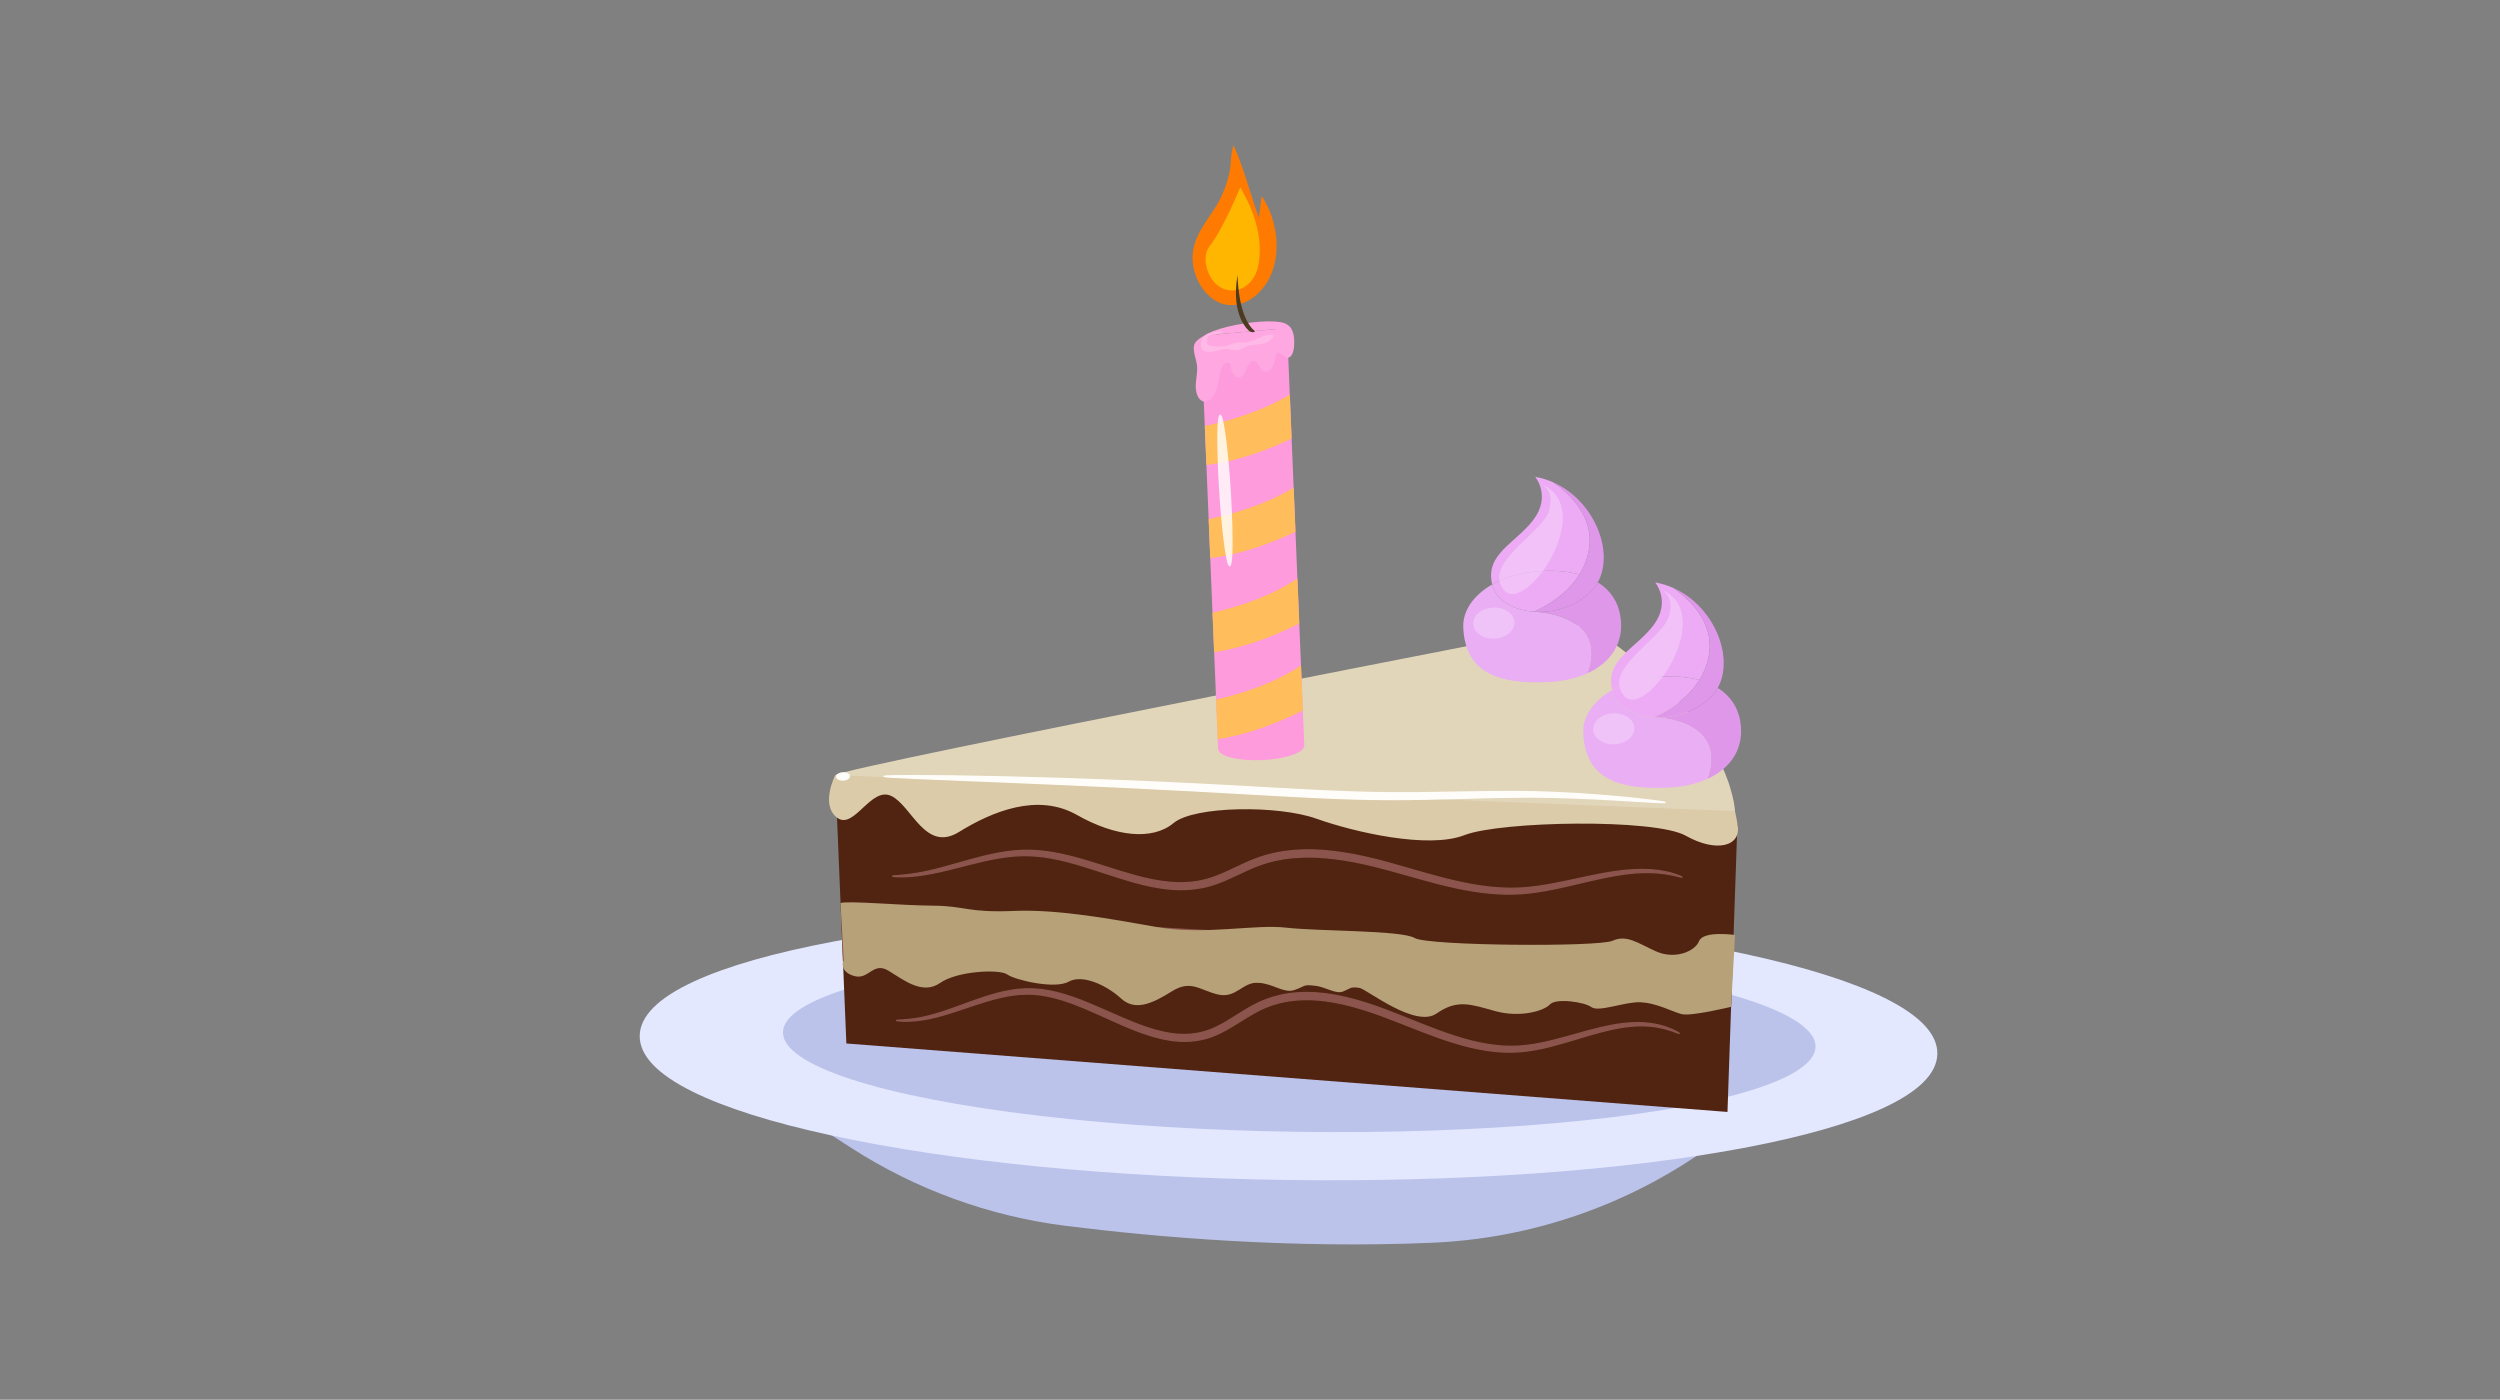 <svg version="1.1" xmlns="http://www.w3.org/2000/svg" xmlns:xlink="http://www.w3.org/1999/xlink" viewBox="0 0 768 430" enable-background="new 0 0 768 430" xml:space="preserve">
<rect x="0" y="0" width="768" height="430" fill="#808080" stroke="none"/>
<g id="Layer_2">
</g>
<g id="Layer_1">
	<g>
		<path fill="#BBC3EA" d="M210.256,319.606l51.117,32.95c19.936,12.852,42.501,21.071,66.036,24.026
			c28.206,3.541,69.187,7.038,112.551,5.194c37.185-1.581,72.599-16.327,100.038-41.472l15.567-14.264L210.256,319.606z"/>
	</g>
	<path fill="#CFD4F9" d="M198.244,318.211c0.306-22.097,89.02-38.782,198.147-37.269c109.127,1.514,197.343,20.652,197.037,42.75
		c-0.307,22.097-89.021,38.782-198.147,37.269C286.154,359.447,197.937,340.307,198.244,318.211"/>
	<path fill="#E3E8FF" d="M196.518,318.187c0.083-6.003,5.69-11.617,16.666-16.686c10.156-4.689,24.61-8.817,42.961-12.27
		c37.548-7.062,87.363-10.548,140.268-9.813c52.905,0.733,102.604,5.6,139.941,13.7c18.248,3.959,32.582,8.486,42.604,13.456
		c10.83,5.371,16.279,11.139,16.196,17.142c-0.083,6.004-5.69,11.617-16.666,16.686c-10.156,4.689-24.61,8.818-42.96,12.27
		c-37.549,7.062-87.364,10.547-140.269,9.813s-102.603-5.599-139.941-13.7c-18.248-3.959-32.582-8.486-42.604-13.457
		C201.884,329.957,196.435,324.19,196.518,318.187"/>
	<path fill="#E3E8FF" d="M199.969,318.234c-0.135,9.761,20.335,19.816,56.162,27.59c37.094,8.048,86.519,12.882,139.172,13.612
		c52.652,0.73,102.193-2.73,139.495-9.747c36.028-6.776,56.77-16.261,56.904-26.021c0.137-9.761-20.334-19.816-56.161-27.59
		c-37.093-8.048-86.519-12.882-139.171-13.612c-52.653-0.73-102.193,2.731-139.496,9.748
		C220.846,298.989,200.105,308.475,199.969,318.234"/>
	<g>
		<g>
			
				<ellipse transform="matrix(1 0.014 -0.014 1 4.466 -5.505)" fill="#BBC3EA" cx="399.138" cy="319.243" rx="158.608" ry="28.375"/>
		</g>
	</g>
	<g>
		<g>
			<g>
				<g>
					<g>
						<polygon fill="#512412" points="357.296,236.806 256.592,238.116 260.002,320.557 530.681,341.59 533.732,253.093 						"/>
					</g>
				</g>
				<g>
					<g>
						<polygon fill="#8E554C" points="258.299,279.398 532.297,294.723 531.795,309.298 258.962,295.425 						"/>
					</g>
				</g>
				<g>
					<g>
						<g>
							<path fill="#8B544C" d="M516.715,269.451c-0.013,0.035-0.23,0-0.642-0.103c-0.411-0.099-1.021-0.244-1.823-0.436
								c-1.601-0.364-3.994-0.781-7.102-0.876c-1.553-0.04-3.282-0.002-5.168,0.156c-1.887,0.156-3.928,0.43-6.11,0.815
								c-2.183,0.384-4.505,0.879-6.964,1.443c-2.464,0.576-5.068,1.186-7.804,1.825c-2.748,0.618-5.644,1.243-8.71,1.698
								c-1.531,0.234-3.105,0.421-4.72,0.542c-0.807,0.073-1.624,0.092-2.448,0.122c-0.412,0.011-0.826,0.04-1.241,0.034
								c-0.416-0.004-0.834-0.009-1.253-0.013c-3.354-0.042-6.809-0.381-10.319-0.95c-3.511-0.568-7.077-1.365-10.692-2.29
								c-3.617-0.922-7.283-1.978-11.021-3.029c-3.738-1.055-7.545-2.103-11.457-2.977c-3.91-0.87-7.926-1.562-12.02-1.92
								c-4.092-0.373-8.27-0.323-12.409,0.267c-0.259,0.038-0.52,0.062-0.775,0.111l-0.767,0.147
								c-0.512,0.099-1.021,0.197-1.531,0.295c-0.502,0.128-1.003,0.257-1.503,0.384l-0.75,0.191
								c-0.249,0.066-0.491,0.155-0.737,0.232c-1.971,0.585-3.862,1.369-5.741,2.229c-3.751,1.708-7.462,3.681-11.519,4.803
								c-4.047,1.102-8.21,1.339-12.171,0.971c-3.97-0.362-7.755-1.229-11.359-2.247c-3.609-1.018-7.05-2.182-10.39-3.271
								c-3.337-1.096-6.576-2.115-9.742-2.93c-3.165-0.804-6.259-1.409-9.256-1.674c-2.996-0.268-5.885-0.196-8.636,0.12
								c-2.75,0.316-5.353,0.825-7.806,1.378c-2.453,0.556-4.757,1.155-6.919,1.709c-4.319,1.117-8.079,2.027-11.209,2.509
								c-3.125,0.498-5.585,0.625-7.247,0.621c-0.416-0.003-0.782,0.002-1.097-0.014c-0.316-0.019-0.581-0.036-0.793-0.055
								c-0.425-0.037-0.642-0.074-0.641-0.112c0-0.037,0.218-0.074,0.641-0.111c0.211-0.018,0.474-0.036,0.786-0.054
								c0.312-0.021,0.674-0.062,1.085-0.095c1.64-0.137,4.056-0.397,7.116-1.018c3.061-0.602,6.751-1.621,11.04-2.851
								c2.146-0.609,4.447-1.266,6.917-1.881c2.47-0.612,5.114-1.185,7.94-1.56c2.823-0.376,5.845-0.501,8.961-0.267
								c3.117,0.229,6.313,0.813,9.556,1.597c3.242,0.793,6.533,1.792,9.891,2.858c3.36,1.061,6.791,2.189,10.339,3.161
								c3.545,0.973,7.219,1.783,11.001,2.108c3.776,0.329,7.659,0.08,11.418-0.954c3.756-1.048,7.362-2.961,11.19-4.719
								c1.914-0.879,3.913-1.714,6.001-2.337c0.26-0.08,0.516-0.175,0.779-0.245l0.791-0.203c0.527-0.135,1.057-0.271,1.586-0.405
								c0.537-0.104,1.074-0.208,1.611-0.312l0.807-0.154c0.27-0.053,0.543-0.078,0.814-0.117c4.346-0.621,8.695-0.662,12.913-0.271
								c4.222,0.377,8.329,1.099,12.302,1.998c3.975,0.902,7.82,1.981,11.559,3.057c3.74,1.075,7.384,2.149,10.957,3.089
								c3.571,0.941,7.073,1.755,10.503,2.343c3.429,0.591,6.787,0.954,10.037,1.034c0.406,0.009,0.811,0.018,1.214,0.027
								c0.402,0.01,0.803-0.014,1.202-0.019c0.798-0.021,1.589-0.026,2.371-0.088c1.564-0.097,3.101-0.257,4.604-0.465
								c3.006-0.401,5.877-0.973,8.618-1.538c2.747-0.587,5.362-1.146,7.836-1.675c2.484-0.514,4.843-0.959,7.064-1.291
								c2.223-0.333,4.309-0.553,6.236-0.648c1.929-0.099,3.696-0.074,5.28,0.032c3.171,0.229,5.588,0.794,7.174,1.301
								c0.79,0.267,1.39,0.477,1.779,0.648C516.534,269.31,516.728,269.416,516.715,269.451z"/>
						</g>
						<g>
							<path fill="#8B544C" d="M466.381,274.799c-0.238,0.01-0.475,0.018-0.709,0.026l-0.439,0.016
								c-0.422,0.01-0.835,0.039-1.252,0.033l-1.252-0.012c-3.224-0.041-6.705-0.361-10.349-0.953
								c-3.19-0.516-6.694-1.267-10.712-2.294c-3.012-0.768-5.994-1.61-9.15-2.502l-1.875-0.529
								c-3.606-1.016-7.461-2.082-11.445-2.973c-4.318-0.961-8.242-1.588-11.994-1.916c-4.25-0.388-8.41-0.298-12.363,0.266
								c-0.093,0.014-0.186,0.025-0.279,0.037c-0.163,0.021-0.326,0.041-0.486,0.072l-2.298,0.441l-2.241,0.573
								c-0.154,0.041-0.308,0.092-0.46,0.143c-0.089,0.029-0.178,0.06-0.267,0.087c-1.699,0.505-3.463,1.188-5.719,2.22
								c-0.819,0.373-1.636,0.758-2.455,1.145c-2.904,1.37-5.907,2.787-9.094,3.669c-3.846,1.047-7.965,1.375-12.243,0.978
								c-3.438-0.314-7.06-1.03-11.395-2.254c-2.991-0.843-5.874-1.79-8.663-2.705l-1.735-0.568
								c-3.101-1.018-6.427-2.077-9.729-2.927c-3.469-0.881-6.487-1.427-9.224-1.668c-2.82-0.252-5.711-0.212-8.595,0.119
								c-2.35,0.271-4.824,0.707-7.785,1.375c-2.216,0.502-4.288,1.033-6.292,1.547l-0.622,0.16
								c-4.5,1.164-8.132,2.037-11.228,2.513c-3.272,0.521-5.765,0.627-7.278,0.623l-0.328-0.001c-0.287,0-0.546-0.001-0.779-0.012
								c-0.319-0.019-0.586-0.037-0.8-0.056c-0.59-0.051-0.83-0.081-0.825-0.316c0.005-0.228,0.241-0.257,0.825-0.308
								c0.212-0.018,0.478-0.036,0.792-0.054c0.169-0.012,0.354-0.029,0.554-0.048c0.165-0.015,0.341-0.031,0.526-0.046
								c2.386-0.2,4.706-0.532,7.093-1.016c3.205-0.629,7.204-1.751,11.024-2.847l0.188-0.054c2.131-0.604,4.334-1.23,6.736-1.828
								c3-0.744,5.529-1.241,7.962-1.564c3.006-0.4,6.036-0.49,9.002-0.268c2.862,0.211,5.998,0.734,9.588,1.602
								c3.42,0.837,6.926,1.916,9.904,2.863c0.63,0.198,1.262,0.399,1.897,0.602c2.731,0.869,5.555,1.768,8.434,2.556
								c4.202,1.153,7.687,1.821,10.965,2.103c3.982,0.347,7.799,0.028,11.348-0.948c2.923-0.814,5.724-2.143,8.69-3.549
								c0.815-0.387,1.637-0.775,2.47-1.158c2.355-1.082,4.214-1.806,6.028-2.347c0.088-0.026,0.178-0.057,0.268-0.087
								c0.171-0.057,0.342-0.113,0.516-0.159l2.381-0.61l2.43-0.468c0.178-0.034,0.357-0.058,0.537-0.08
								c0.096-0.013,0.191-0.024,0.286-0.039c4.155-0.593,8.515-0.685,12.96-0.271c3.873,0.346,7.904,1,12.328,2.001
								c4.096,0.931,8.119,2.067,11.569,3.06l2.174,0.628c3.035,0.876,5.903,1.704,8.778,2.46c3.946,1.041,7.377,1.806,10.486,2.34
								c3.53,0.607,6.897,0.954,10.008,1.031l1.214,0.026c0.255,0.007,0.509-0.001,0.763-0.008c0.144-0.005,0.288-0.009,0.432-0.011
								l0.46-0.011c0.626-0.014,1.272-0.027,1.898-0.076c1.491-0.092,3.035-0.248,4.591-0.463c3.045-0.406,5.922-0.982,8.606-1.537
								l7.835-1.673c2.792-0.579,5.04-0.99,7.076-1.294c2.24-0.336,4.345-0.556,6.256-0.65c1.815-0.095,3.6-0.083,5.304,0.032
								c3.343,0.242,5.772,0.846,7.222,1.31c0.821,0.277,1.407,0.483,1.799,0.656c0.542,0.24,0.758,0.346,0.68,0.565
								c-0.077,0.215-0.312,0.167-0.879,0.024l-1.821-0.435c-2.205-0.502-4.582-0.795-7.062-0.871
								c-1.664-0.043-3.396,0.01-5.146,0.155c-1.857,0.154-3.907,0.428-6.092,0.813c-1.976,0.348-4.186,0.806-6.953,1.441
								l-7.803,1.825c-2.569,0.578-5.573,1.234-8.727,1.701c-1.601,0.245-3.195,0.429-4.734,0.544
								C467.257,274.757,466.816,274.78,466.381,274.799z M399.844,263.104c2.419-0.101,4.892-0.036,7.396,0.191
								c3.769,0.33,7.709,0.96,12.045,1.924c3.995,0.894,7.856,1.962,11.468,2.979l1.875,0.529c3.153,0.891,6.133,1.731,9.141,2.499
								c4.006,1.024,7.498,1.772,10.677,2.286c3.624,0.589,7.086,0.907,10.289,0.947l1.251,0.013
								c0.415,0.006,0.826-0.023,1.235-0.033l0.438-0.016c0.657-0.023,1.339-0.047,1.996-0.106c1.533-0.114,3.116-0.296,4.708-0.541
								c3.141-0.465,6.136-1.119,8.696-1.695l7.802-1.825c2.775-0.637,4.991-1.096,6.975-1.445c2.196-0.388,4.259-0.663,6.129-0.817
								c1.764-0.148,3.51-0.201,5.189-0.157c2.508,0.077,4.91,0.374,7.142,0.882l0.404,0.097c-0.126-0.044-0.259-0.089-0.398-0.137
								c-1.427-0.456-3.823-1.051-7.125-1.29c-1.687-0.113-3.452-0.126-5.255-0.032c-1.898,0.096-3.99,0.312-6.217,0.646
								c-2.028,0.303-4.27,0.713-7.054,1.29l-7.835,1.674c-2.693,0.556-5.577,1.134-8.634,1.541
								c-1.565,0.217-3.119,0.374-4.618,0.467c-0.632,0.049-1.285,0.063-1.917,0.076l-0.461,0.011
								c-0.145,0.002-0.286,0.007-0.428,0.01c-0.261,0.009-0.522,0.016-0.785,0.009l-1.213-0.027
								c-3.13-0.076-6.516-0.425-10.066-1.036c-3.121-0.536-6.562-1.304-10.521-2.347c-2.88-0.758-5.749-1.587-8.787-2.464
								l-2.174-0.627c-3.444-0.99-7.462-2.125-11.547-3.054c-4.405-0.997-8.421-1.648-12.275-1.993
								c-4.415-0.409-8.743-0.319-12.866,0.271c-0.098,0.014-0.195,0.026-0.293,0.038c-0.172,0.022-0.343,0.044-0.512,0.076
								l-2.418,0.467l-2.367,0.606c-0.164,0.043-0.328,0.098-0.491,0.152c-0.093,0.03-0.185,0.061-0.276,0.09
								c-1.797,0.535-3.64,1.253-5.978,2.327c-0.831,0.382-1.651,0.771-2.465,1.156c-2.982,1.413-5.799,2.748-8.755,3.572
								c-3.593,0.99-7.458,1.313-11.49,0.961c-3.303-0.283-6.81-0.955-11.036-2.115c-2.887-0.79-5.715-1.689-8.45-2.56
								c-0.635-0.202-1.267-0.403-1.897-0.603c-2.972-0.944-6.47-2.021-9.878-2.855c-3.567-0.86-6.683-1.381-9.523-1.591
								c-2.939-0.221-5.94-0.132-8.919,0.266c-2.417,0.321-4.934,0.815-7.918,1.555c-2.396,0.597-4.595,1.222-6.724,1.826
								l-0.188,0.054c-3.828,1.098-7.836,2.222-11.056,2.854c-2.401,0.485-4.737,0.82-7.138,1.021
								c-0.15,0.012-0.294,0.025-0.431,0.038c0.035,0,0.069,0,0.105,0l0.328,0.001c1.5,0.004,3.969-0.101,7.214-0.618
								c3.081-0.474,6.702-1.344,11.191-2.506l0.622-0.159c2.006-0.515,4.081-1.047,6.303-1.55c2.975-0.671,5.463-1.11,7.828-1.382
								c2.909-0.335,5.828-0.376,8.676-0.121c2.758,0.244,5.796,0.793,9.288,1.68c3.314,0.853,6.647,1.914,9.755,2.934l1.735,0.568
								c2.784,0.914,5.664,1.86,8.646,2.7c4.312,1.217,7.91,1.929,11.323,2.24c4.231,0.395,8.302,0.069,12.1-0.964
								c3.153-0.872,6.141-2.282,9.029-3.646c0.821-0.387,1.639-0.773,2.459-1.146c2.274-1.039,4.053-1.729,5.768-2.238
								c0.084-0.026,0.171-0.055,0.257-0.084c0.161-0.053,0.321-0.106,0.485-0.15l2.255-0.575l2.31-0.445
								c0.17-0.033,0.341-0.054,0.512-0.076c0.092-0.011,0.182-0.022,0.273-0.036C396.438,263.328,398.127,263.175,399.844,263.104z
								"/>
						</g>
					</g>
				</g>
				<g>
					<g>
						<g>
							<path fill="#8B544C" d="M515.867,317.455c-0.016,0.032-0.23-0.029-0.632-0.179c-0.396-0.162-0.997-0.367-1.775-0.649
								c-1.567-0.523-3.925-1.226-7.05-1.434c-1.56-0.11-3.302-0.11-5.198,0.056c-1.897,0.163-3.947,0.49-6.128,0.967
								c-2.182,0.474-4.494,1.096-6.938,1.81c-2.449,0.73-5.038,1.503-7.756,2.313c-2.738,0.784-5.633,1.572-8.727,2.131
								c-1.545,0.281-3.139,0.515-4.779,0.635c-1.64,0.111-3.319,0.155-5.02,0.074c-3.402-0.146-6.887-0.699-10.387-1.546
								c-3.501-0.847-7.023-1.979-10.568-3.268c-3.547-1.287-7.123-2.721-10.772-4.152c-3.65-1.433-7.367-2.864-11.225-4.065
								c-3.854-1.195-7.84-2.197-11.938-2.709c-4.09-0.519-8.303-0.526-12.412,0.287c-2.053,0.406-4.043,1.025-5.947,1.818
								c-1.896,0.804-3.697,1.818-5.478,2.906c-1.782,1.082-3.539,2.233-5.362,3.297c-1.819,1.066-3.715,2.049-5.73,2.772
								c-2.016,0.712-4.111,1.136-6.194,1.296c-2.085,0.162-4.156,0.061-6.163-0.218c-4.012-0.604-7.762-1.829-11.281-3.226
								c-3.529-1.39-6.853-2.948-10.088-4.4c-3.231-1.463-6.372-2.834-9.471-3.947c-1.551-0.549-3.086-1.054-4.616-1.443
								c-1.524-0.417-3.043-0.704-4.536-0.924c-2.991-0.403-5.897-0.35-8.649,0.056c-2.752,0.4-5.344,1.064-7.774,1.783
								c-2.43,0.722-4.705,1.5-6.841,2.219c-2.136,0.719-4.132,1.386-5.994,1.938c-1.861,0.545-3.583,1.006-5.156,1.308
								c-3.139,0.639-5.638,0.784-7.319,0.751c-0.21-0.001-0.407,0.001-0.592-0.004c-0.185-0.013-0.358-0.024-0.517-0.035
								c-0.319-0.023-0.586-0.045-0.8-0.067c-0.214-0.021-0.376-0.041-0.483-0.062c-0.107-0.027-0.161-0.05-0.16-0.069
								c0.001-0.019,0.057-0.033,0.165-0.043c0.109-0.016,0.271-0.033,0.485-0.048c0.214-0.015,0.479-0.029,0.795-0.043
								c0.157-0.005,0.328-0.012,0.51-0.019c0.183-0.016,0.377-0.032,0.584-0.049c1.655-0.108,4.093-0.388,7.148-1.142
								c1.531-0.359,3.203-0.872,5.028-1.47c1.823-0.604,3.786-1.324,5.902-2.097c2.116-0.773,4.384-1.609,6.837-2.395
								c2.453-0.782,5.096-1.516,7.952-1.982c2.85-0.472,5.942-0.582,9.097-0.2c1.572,0.208,3.166,0.488,4.753,0.9
								c1.595,0.385,3.184,0.885,4.783,1.431c6.399,2.191,12.775,5.486,19.69,8.181c3.454,1.344,7.073,2.489,10.839,3.035
								c1.882,0.25,3.797,0.332,5.706,0.175c1.908-0.156,3.808-0.548,5.641-1.202c1.827-0.663,3.603-1.583,5.359-2.621
								c1.76-1.031,3.503-2.178,5.322-3.288c1.812-1.111,3.718-2.193,5.759-3.061c2.04-0.854,4.178-1.518,6.371-1.951
								c4.395-0.87,8.849-0.85,13.109-0.301c4.273,0.541,8.374,1.588,12.307,2.823c3.936,1.241,7.7,2.711,11.35,4.166
								c3.653,1.456,7.203,2.906,10.699,4.203c3.494,1.299,6.938,2.437,10.337,3.292c3.397,0.857,6.753,1.424,10.015,1.602
								c1.631,0.098,3.233,0.074,4.806-0.011c1.571-0.094,3.111-0.298,4.615-0.549c3.01-0.499,5.871-1.228,8.599-1.958
								c2.733-0.759,5.336-1.48,7.798-2.164c2.477-0.666,4.835-1.243,7.069-1.67s4.344-0.702,6.299-0.808
								c1.954-0.107,3.75-0.043,5.349,0.137c3.21,0.347,5.592,1.204,7.133,1.869c0.766,0.354,1.345,0.629,1.712,0.857
								C515.704,317.292,515.885,317.42,515.867,317.455z"/>
						</g>
						<g>
							<path fill="#8B544C" d="M465.499,323.382c-1.293,0.054-2.495,0.052-3.645-0.003c-3.238-0.139-6.745-0.661-10.424-1.552
								c-3.179-0.769-6.644-1.84-10.59-3.273c-2.888-1.048-5.731-2.168-8.743-3.354l-2.035-0.801
								c-3.554-1.395-7.348-2.857-11.21-4.061c-4.476-1.389-8.259-2.247-11.901-2.701c-4.413-0.56-8.566-0.463-12.35,0.284
								c-1.99,0.395-3.979,1.002-5.908,1.808c-2.073,0.878-4.002,2.007-5.451,2.893c-0.701,0.426-1.398,0.862-2.096,1.299
								c-1.062,0.665-2.161,1.353-3.269,1.999c-2.152,1.264-3.984,2.149-5.764,2.789c-1.982,0.7-4.083,1.14-6.246,1.307
								c-1.967,0.152-4.058,0.079-6.206-0.219c-3.482-0.524-7.081-1.553-11.328-3.238c-2.833-1.116-5.542-2.343-8.162-3.53
								c-0.649-0.294-1.294-0.586-1.935-0.874c-3.025-1.369-6.264-2.794-9.457-3.94c-1.851-0.655-3.269-1.1-4.597-1.438
								c-1.358-0.371-2.834-0.672-4.516-0.92c-2.841-0.384-5.732-0.364-8.591,0.056c-2.339,0.341-4.8,0.905-7.746,1.776
								c-2.147,0.639-4.153,1.314-6.092,1.967l-0.743,0.251c-2.284,0.768-4.176,1.398-6,1.939c-2.189,0.641-3.785,1.045-5.175,1.312
								c-3.332,0.678-5.842,0.784-7.36,0.754h-0.184c-0.144,0-0.281,0-0.411-0.004l-0.524-0.035
								c-0.322-0.023-0.591-0.045-0.807-0.067c-0.223-0.022-0.391-0.044-0.502-0.065c-0.123-0.031-0.333-0.085-0.321-0.279
								c0.008-0.198,0.237-0.22,0.347-0.23c0.103-0.015,0.27-0.032,0.49-0.048c0.214-0.015,0.482-0.029,0.8-0.043l0.511-0.02
								l0.575-0.049c2.272-0.148,4.666-0.53,7.117-1.135c1.334-0.313,2.833-0.752,5.013-1.467c1.763-0.584,3.676-1.283,5.701-2.022
								l0.634-0.232c2.024-0.739,4.117-1.504,6.405-2.236c1.893-0.604,4.779-1.467,7.981-1.989c3.031-0.502,6.111-0.57,9.153-0.202
								c1.771,0.235,3.333,0.531,4.779,0.905c1.396,0.338,2.876,0.78,4.798,1.435c3.658,1.254,7.247,2.839,11.046,4.518
								c2.795,1.235,5.685,2.512,8.651,3.668c4.08,1.587,7.511,2.547,10.795,3.022c1.969,0.262,3.876,0.319,5.661,0.174
								c1.941-0.159,3.822-0.56,5.59-1.191c1.624-0.59,3.316-1.417,5.325-2.604c1.05-0.615,2.072-1.258,3.153-1.938
								c0.714-0.449,1.433-0.902,2.166-1.35c1.522-0.934,3.557-2.127,5.786-3.073c2.091-0.875,4.248-1.536,6.411-1.964
								c4.057-0.803,8.489-0.905,13.173-0.304c3.805,0.482,7.727,1.383,12.342,2.831c3.976,1.254,7.793,2.749,11.363,4.172
								c0.769,0.307,1.533,0.612,2.293,0.917c2.902,1.163,5.645,2.262,8.402,3.285c3.859,1.435,7.233,2.509,10.315,3.286
								c3.53,0.89,6.887,1.426,9.977,1.595c1.465,0.087,3.027,0.085,4.784-0.011c1.392-0.083,2.852-0.257,4.593-0.546
								c3.103-0.515,6.056-1.278,8.58-1.954l7.796-2.164c2.799-0.753,5.05-1.285,7.086-1.674c2.27-0.434,4.397-0.707,6.325-0.811
								c1.847-0.1,3.663-0.057,5.382,0.137c2.534,0.274,4.885,0.891,7.189,1.885c0.751,0.348,1.354,0.632,1.738,0.872
								c0.51,0.298,0.715,0.428,0.609,0.64v0.001c-0.1,0.199-0.305,0.135-0.881-0.081c-0.264-0.107-0.611-0.231-1.037-0.384
								c-0.225-0.08-0.471-0.168-0.737-0.265c-1.665-0.556-3.97-1.221-6.995-1.422c-1.662-0.117-3.399-0.099-5.167,0.056
								c-1.856,0.16-3.909,0.483-6.103,0.962c-1.97,0.428-4.17,1.002-6.925,1.807l-7.756,2.313
								c-2.546,0.729-5.529,1.555-8.748,2.136c-1.807,0.328-3.332,0.53-4.8,0.638C466.42,323.337,465.954,323.363,465.499,323.382z
								 M399.826,306.91c2.299-0.095,4.697,0.016,7.174,0.329c3.668,0.457,7.473,1.32,11.973,2.716
								c3.875,1.208,7.676,2.673,11.237,4.07l2.035,0.801c3.009,1.186,5.85,2.305,8.732,3.351c3.933,1.429,7.383,2.495,10.548,3.261
								c3.653,0.884,7.134,1.403,10.348,1.54c1.539,0.074,3.173,0.049,4.998-0.073c1.451-0.106,2.963-0.307,4.757-0.632
								c3.2-0.578,6.172-1.4,8.706-2.126l7.755-2.313c2.765-0.808,4.974-1.384,6.952-1.814c2.21-0.482,4.28-0.808,6.153-0.97
								c1.788-0.155,3.547-0.174,5.229-0.056c3.071,0.204,5.407,0.878,7.1,1.443c0.145,0.052,0.281,0.102,0.411,0.148
								c-0.128-0.061-0.261-0.122-0.399-0.186c-2.262-0.977-4.575-1.583-7.068-1.853c-1.699-0.19-3.487-0.235-5.317-0.135
								c-1.909,0.103-4.02,0.373-6.271,0.805c-2.026,0.386-4.268,0.915-7.055,1.666l-7.797,2.163
								c-2.535,0.679-5.499,1.445-8.62,1.962c-1.754,0.293-3.228,0.469-4.636,0.553c-1.773,0.094-3.352,0.099-4.829,0.01
								c-3.114-0.169-6.497-0.711-10.053-1.606c-3.096-0.78-6.483-1.859-10.357-3.299c-2.762-1.025-5.506-2.125-8.411-3.288
								c-0.761-0.305-1.524-0.61-2.292-0.917c-3.562-1.42-7.373-2.911-11.335-4.161c-4.593-1.442-8.492-2.337-12.271-2.816
								c-4.642-0.596-9.03-0.495-13.046,0.299c-2.136,0.423-4.268,1.075-6.332,1.94c-2.204,0.936-4.221,2.119-5.733,3.047
								c-0.731,0.445-1.449,0.897-2.161,1.345c-1.084,0.683-2.108,1.326-3.164,1.945c-2.03,1.199-3.744,2.037-5.392,2.636
								c-1.803,0.645-3.718,1.052-5.693,1.213c-1.816,0.15-3.749,0.09-5.749-0.175c-3.318-0.481-6.777-1.449-10.886-3.047
								c-2.975-1.16-5.87-2.438-8.668-3.674c-3.792-1.676-7.373-3.258-11.014-4.506c-1.91-0.65-3.379-1.09-4.766-1.425
								c-1.433-0.371-2.98-0.664-4.732-0.896c-3.001-0.363-6.043-0.297-9.038,0.198c-3.176,0.52-6.043,1.377-7.924,1.977
								c-2.28,0.729-4.369,1.492-6.39,2.23l-0.634,0.231c-2.028,0.741-3.943,1.441-5.714,2.027c-2.192,0.719-3.7,1.16-5.044,1.476
								c-2.472,0.61-4.889,0.996-7.181,1.146l-0.447,0.037c0.083,0.001,0.17,0.001,0.26,0.001h0.188
								c1.501,0.029,3.98-0.075,7.278-0.746c1.379-0.266,2.964-0.667,5.14-1.305c1.817-0.538,3.706-1.167,5.986-1.935l0.743-0.25
								c1.942-0.654,3.951-1.331,6.106-1.972c2.964-0.877,5.443-1.446,7.802-1.789c2.896-0.426,5.825-0.444,8.705-0.056
								c1.7,0.251,3.192,0.555,4.562,0.929c1.338,0.342,2.766,0.789,4.63,1.448c3.207,1.152,6.455,2.581,9.487,3.953
								c0.641,0.288,1.286,0.58,1.935,0.875c2.615,1.185,5.319,2.41,8.144,3.522c4.218,1.674,7.788,2.695,11.237,3.214
								c2.117,0.294,4.177,0.366,6.118,0.217c2.128-0.165,4.194-0.597,6.142-1.285c1.754-0.631,3.565-1.507,5.696-2.757
								c1.103-0.644,2.199-1.33,3.258-1.993c0.701-0.438,1.398-0.876,2.101-1.302c1.46-0.893,3.406-2.031,5.504-2.92
								c1.956-0.815,3.971-1.432,5.986-1.831C396.221,307.192,397.992,306.986,399.826,306.91z"/>
						</g>
					</g>
				</g>
				<g>
					<g>
						<path fill="#DBCBA9" d="M533.732,253.093c-6.024-38.246-47.086-61.601-47.086-61.601l-230.055,46.624
							c0,0-4.663,9.081,0.54,13.061c5.203,3.98,10.377-9.702,16.686-6.651c6.309,3.051,10.437,17.451,20.77,11.062
							c10.334-6.389,24.23-12.041,36.213-5.251s23.287,7.868,29.69,2.525c6.402-5.343,32.227-5.528,43.88-1.374
							c11.652,4.154,34.39,9.398,45.471,5.075c11.082-4.323,58.515-5.182,68.01,0.166
							C527.345,262.076,535.241,260.04,533.732,253.093z"/>
					</g>
				</g>
			</g>
			<g>
				<g>
					<path fill="#E2D6BA" d="M256.592,238.116l276.392,11.063c0,0-0.783-28.733-46.337-57.688
						C486.646,191.492,259.394,235.516,256.592,238.116z"/>
				</g>
			</g>
			<g>
				<g>
					<g>
						<path fill="#FFFDFA" d="M511.526,246.526c-0.008,0.076-0.851,0.065-2.449-0.009c-1.599-0.077-3.953-0.224-6.984-0.412
							c-6.062-0.367-14.831-0.95-25.671-1.174c-5.419-0.113-11.354-0.083-17.733,0.058c-6.385,0.161-13.208,0.334-20.388,0.517
							c-3.595,0.073-7.283,0.124-11.054,0.116c-3.77-0.008-7.618-0.073-11.532-0.186c-7.828-0.224-15.922-0.639-24.2-1.107
							c-16.552-0.965-32.312-1.817-46.658-2.498c-14.344-0.694-27.266-1.23-38.119-1.672c-10.854-0.44-19.638-0.798-25.709-1.044
							c-3.035-0.138-5.392-0.248-6.989-0.355c-1.598-0.104-2.436-0.194-2.435-0.27c0.001-0.076,0.842-0.132,2.443-0.17
							c1.601-0.035,3.961-0.062,7-0.055c6.078,0.007,14.873,0.11,25.737,0.35c10.865,0.245,23.801,0.622,38.159,1.206
							c14.357,0.571,30.143,1.363,46.692,2.328c8.273,0.469,16.346,0.898,24.143,1.149c3.898,0.127,7.728,0.209,11.478,0.238
							s7.423,0.003,11.01-0.042c7.172-0.096,13.998-0.261,20.395-0.316c6.395-0.062,12.363-0.003,17.804,0.21
							c10.882,0.422,19.65,1.242,25.698,1.87c3.023,0.319,5.367,0.603,6.954,0.82C510.704,246.295,511.533,246.453,511.526,246.526z
							"/>
					</g>
					<g>
						<path fill="#FFFDFA" d="M511.242,246.776c-0.365,0.016-1.015-0.005-2.174-0.059c-1.596-0.076-3.962-0.224-6.958-0.41
							l-1.779-0.108c-5.941-0.365-14.079-0.864-23.913-1.066c-5.219-0.109-11.018-0.091-17.725,0.057l-20.388,0.518
							c-4.218,0.086-7.731,0.123-11.059,0.115c-3.618-0.007-7.5-0.069-11.538-0.185c-8.271-0.236-16.878-0.693-24.206-1.108
							c-17.311-1.01-33.007-1.85-46.655-2.498c-13.807-0.668-26.479-1.198-38.118-1.672l-25.709-1.043
							c-2.856-0.13-5.352-0.246-6.994-0.355c-2.627-0.172-2.626-0.242-2.622-0.475c0.004-0.234,0.005-0.306,2.639-0.366
							c1.322-0.029,3.61-0.063,7.005-0.055c6.708,0.007,15.85,0.131,25.742,0.35c12.642,0.284,25.482,0.69,38.163,1.206
							c14.141,0.562,29.852,1.346,46.697,2.328c9.105,0.516,16.695,0.909,24.137,1.148c4.026,0.131,7.887,0.211,11.472,0.238
							c3.264,0.025,6.761,0.013,11.006-0.042c3.061-0.041,6.058-0.095,8.985-0.146c3.981-0.071,7.742-0.138,11.41-0.169
							c6.713-0.066,12.54,0.003,17.813,0.21c11.018,0.427,19.951,1.272,25.711,1.871c3.513,0.37,5.724,0.651,6.96,0.821
							c2.612,0.354,2.604,0.439,2.581,0.665l0,0C511.713,246.682,511.705,246.758,511.242,246.776z M273.637,238.532
							c0.13,0.009,0.269,0.019,0.417,0.027c1.638,0.109,4.133,0.226,6.985,0.355l25.708,1.043
							c11.639,0.474,24.312,1.004,38.121,1.673c13.649,0.648,29.348,1.488,46.66,2.498c7.324,0.415,15.927,0.871,24.194,1.106
							c4.035,0.116,7.912,0.179,11.527,0.186c3.324,0.008,6.834-0.029,11.049-0.116l20.387-0.517
							c6.714-0.147,12.518-0.167,17.743-0.058c9.842,0.203,17.984,0.703,23.929,1.067l1.749,0.107
							c3.025,0.188,5.391,0.335,6.982,0.412c0.147,0.007,0.286,0.013,0.417,0.019c-0.129-0.019-0.267-0.037-0.413-0.058
							c-1.234-0.169-3.44-0.449-6.948-0.82c-5.755-0.598-14.679-1.441-25.685-1.869c-5.194-0.203-11.182-0.273-17.794-0.21
							c-3.666,0.032-7.427,0.099-11.406,0.171c-2.929,0.052-5.928,0.105-8.988,0.146c-4.248,0.055-7.748,0.068-11.014,0.042
							c-3.589-0.027-7.453-0.107-11.482-0.237c-7.443-0.24-15.037-0.634-24.147-1.15c-16.841-0.981-32.549-1.766-46.689-2.327
							c-12.679-0.516-25.516-0.922-38.155-1.206c-9.889-0.219-19.028-0.343-25.733-0.35c-3.392-0.008-5.676,0.025-6.995,0.055
							C273.905,238.524,273.767,238.528,273.637,238.532z"/>
					</g>
				</g>
			</g>
			<g>
				<g>
					<g>
						
							<ellipse transform="matrix(0.999 -0.041 0.041 0.999 -9.649 10.923)" fill="#FFFDFA" cx="258.997" cy="238.515" rx="1.947" ry="1.091"/>
					</g>
					<g>
						<path fill="#FFFDFA" d="M259.05,239.806c-1.204,0.05-2.169-0.478-2.199-1.202c-0.03-0.724,0.889-1.33,2.092-1.38
							c1.203-0.05,2.169,0.479,2.199,1.202C261.172,239.15,260.253,239.757,259.05,239.806z M258.96,237.625
							c-1.043,0.043-1.725,0.532-1.707,0.962c0.018,0.43,0.737,0.861,1.781,0.817c1.043-0.043,1.725-0.532,1.708-0.962
							C260.723,238.013,260.003,237.582,258.96,237.625z"/>
					</g>
				</g>
			</g>
		</g>
		<g>
			<g>
				<g>
					<g>
						<path fill="#F1BAF9" d="M471.135,187.922c0,0,0.004,0,0.01,0C471.142,187.922,471.139,187.922,471.135,187.922
							L471.135,187.922z"/>
					</g>
				</g>
				<g>
					<g>
						<path fill="#DF97EA" d="M497.759,189.157c-0.706-4.264-3.003-7.833-6.914-10.273c-0.591,1.066-1.327,2.049-2.222,2.924
							c-4.54,4.438-10.839,6.34-16.53,6.164c4.284,0.311,21.251,2.576,15.546,18.875
							C494.984,203.518,499.11,197.312,497.759,189.157z"/>
					</g>
				</g>
				<g>
					<g>
						<path fill="#E9AEF4" d="M472.093,187.971c-0.318-0.01-0.635-0.026-0.948-0.048c-0.006,0-0.01,0-0.01,0l0.001-0.001
							c-6.194-0.451-11.487-3.4-12.704-8.239c-0.013-0.046-0.022-0.092-0.033-0.139c-5.719,3.27-9.092,8.096-8.882,13.177
							c0.596,14.41,11.283,17.419,25.824,16.818c4.657-0.192,8.834-1.124,12.298-2.693
							C493.344,190.546,476.377,188.282,472.093,187.971z"/>
					</g>
				</g>
				<g>
					<g>
						<path fill="#ECABF4" d="M485.185,176.474c1.442-2.311,2.55-5.002,3.007-8.103c1.479-10.048-6.536-17.091-11.052-20.202
							c-1.727-0.765-3.573-1.341-5.527-1.686c0,0,4.972,5.933-0.572,13.223c-5.519,7.254-14.896,10.474-12.642,19.838
							c4.115-2.353,9.444-3.898,15.529-4.15C478.276,175.214,482.023,175.608,485.185,176.474z"/>
					</g>
				</g>
				<g>
					<g>
						<path fill="#ECABF4" d="M471.136,187.921c0.045-0.017,9.057-3.453,14.049-11.448c-3.161-0.865-6.908-1.26-11.257-1.08
							c-6.085,0.251-11.414,1.797-15.529,4.15c0.011,0.047,0.021,0.092,0.033,0.139C459.648,184.521,464.941,187.47,471.136,187.921
							z"/>
					</g>
				</g>
				<g>
					<g>
						<path fill="#ECABF4" d="M472.093,187.971c-0.549-0.04-0.889-0.047-0.948-0.048
							C471.458,187.945,471.774,187.961,472.093,187.971z"/>
					</g>
				</g>
				<g>
					<g>
						<path fill="#DF97EA" d="M477.14,148.169c4.516,3.111,12.53,10.154,11.052,20.202c-0.457,3.101-1.564,5.792-3.007,8.103
							c-4.992,7.995-14.004,11.431-14.049,11.448c0.003,0,0.006,0,0.009,0.001c0.06,0.001,0.399,0.009,0.948,0.048
							c5.691,0.177,11.99-1.725,16.53-6.164c0.895-0.875,1.631-1.858,2.222-2.924C496.021,169.538,489.805,153.776,477.14,148.169z"
							/>
					</g>
				</g>
			</g>
			<g opacity="0.53">
				<g>
					
						<ellipse transform="matrix(0.999 -0.041 0.041 0.999 -7.513 19.134)" fill="#F6D6FB" cx="459.037" cy="191.3" rx="6.339" ry="4.773"/>
				</g>
			</g>
			<g opacity="0.53">
				<g>
					<path fill="#F6D6FB" d="M472.748,148.407c0,0,5.098,1.408,3.147,8.392s-20.601,16.228-13.918,24.424
						C468.661,189.419,491.752,155.258,472.748,148.407"/>
				</g>
			</g>
		</g>
		<g>
			<g>
				<g>
					<g>
						<path fill="#F1BAF9" d="M507.993,220.357c0,0,0.004,0,0.01,0C508,220.357,507.997,220.357,507.993,220.357L507.993,220.357z"
							/>
					</g>
				</g>
				<g>
					<g>
						<path fill="#DF97EA" d="M534.617,221.592c-0.706-4.264-3.003-7.832-6.914-10.273c-0.591,1.066-1.327,2.05-2.222,2.924
							c-4.541,4.438-10.839,6.34-16.531,6.164c4.285,0.311,21.252,2.575,15.547,18.875
							C531.843,235.952,535.97,229.747,534.617,221.592z"/>
					</g>
				</g>
				<g>
					<g>
						<path fill="#E9AEF4" d="M508.95,220.406c-0.317-0.01-0.633-0.026-0.947-0.049c-0.006,0-0.01,0-0.01,0h0.001
							c-6.194-0.452-11.488-3.4-12.705-8.239c-0.012-0.047-0.021-0.092-0.032-0.139c-5.719,3.27-9.092,8.097-8.882,13.177
							c0.596,14.41,11.283,17.42,25.824,16.818c4.658-0.193,8.834-1.124,12.298-2.693
							C530.202,222.981,513.235,220.717,508.95,220.406z"/>
					</g>
				</g>
				<g>
					<g>
						<path fill="#ECABF4" d="M522.042,208.909c1.443-2.312,2.552-5.002,3.008-8.103c1.479-10.048-6.537-17.091-11.052-20.202
							c-1.727-0.765-3.573-1.341-5.528-1.686c0,0,4.974,5.933-0.572,13.222c-5.518,7.254-14.895,10.474-12.641,19.838
							c4.115-2.353,9.445-3.898,15.529-4.15C515.134,207.649,518.881,208.044,522.042,208.909z"/>
					</g>
				</g>
				<g>
					<g>
						<path fill="#ECABF4" d="M507.994,220.357c0.045-0.018,9.057-3.454,14.048-11.448c-3.161-0.865-6.908-1.26-11.256-1.08
							c-6.084,0.252-11.414,1.798-15.529,4.15c0.012,0.047,0.021,0.092,0.032,0.139C496.506,216.957,501.8,219.905,507.994,220.357z
							"/>
					</g>
				</g>
				<g>
					<g>
						<path fill="#ECABF4" d="M508.95,220.406c-0.548-0.04-0.888-0.048-0.947-0.049C508.317,220.38,508.633,220.396,508.95,220.406z
							"/>
					</g>
				</g>
				<g>
					<g>
						<path fill="#DF97EA" d="M513.998,180.604c4.515,3.111,12.531,10.154,11.052,20.202c-0.456,3.101-1.564,5.791-3.008,8.103
							c-4.991,7.994-14.003,11.431-14.048,11.448c0.003,0,0.006,0,0.009,0c0.06,0.001,0.399,0.009,0.947,0.049
							c5.692,0.176,11.99-1.726,16.531-6.164c0.895-0.874,1.631-1.857,2.222-2.924C532.88,201.974,526.663,186.211,513.998,180.604z
							"/>
					</g>
				</g>
			</g>
			<g opacity="0.53">
				<g>
					
						<ellipse transform="matrix(0.999 -0.041 0.041 0.999 -8.83 20.704)" fill="#F6D6FB" cx="495.894" cy="223.735" rx="6.339" ry="4.773"/>
				</g>
			</g>
			<g opacity="0.53">
				<g>
					<path fill="#F6D6FB" d="M509.606,180.842c0,0,5.097,1.408,3.146,8.393c-1.949,6.984-20.6,16.228-13.917,24.424
						C505.52,221.854,528.61,187.693,509.606,180.842"/>
				</g>
			</g>
		</g>
		<g>
			<g>
				<g>
					<g>
						<g>
							<g>
								<g>
									<g>
										<g>
											<path fill="#FF7A00" d="M374.063,62.547c-2.66,4.627-6.467,8.562-7.484,14.124c-1.386,7.572,3.744,15.777,9.995,16.917
												c6.251,1.14,12.552-4.153,14.682-11.44c2.131-7.287,0.4-15.897-3.67-21.937c-0.296,2.235-0.592,4.471-0.887,6.706
												c-2.525-7.342-4.653-15.316-7.748-22.308c-0.94,2.502-0.688,6.026-1.337,8.797
												C376.849,56.677,375.653,59.781,374.063,62.547z"/>
										</g>
									</g>
								</g>
							</g>
						</g>
					</g>
					<g>
						<g>
							<g>
								<g>
									<g>
										<path fill="#FFB600" d="M381.01,57.534c0,0-5.198,12.737-9.435,18.112c-1.483,1.881-1.548,4.783-0.605,7.479
											c3.168,9.061,13.917,7.695,15.637-1.841C387.555,76.029,387.166,67.929,381.01,57.534z"/>
									</g>
								</g>
							</g>
						</g>
					</g>
				</g>
				<g>
					<g>
						<g>
							<g>
								<g>
									<g>
										<g>
											<g>
												<g>
													<path fill="#FEA7E1" d="M370.429,103.023l24.929-2.229c0.163-0.218,0.238-0.429,0.214-0.63
														c-0.183-1.569-6.262-1.908-13.578-0.757c-7.315,1.151-13.097,3.357-12.913,4.926c0.002,0.021,0.01,0.041,0.014,0.061
														C369.256,103.649,369.774,103.082,370.429,103.023z"/>
												</g>
											</g>
										</g>
									</g>
								</g>
								<g>
									<g>
										<g>
											<g>
												<g>
													<path fill="#FEA7E1" d="M382.66,105.089c6.379-1.004,11.59-2.809,12.698-4.295l-24.929,2.229
														c-0.655,0.059-1.173,0.626-1.333,1.37C369.43,105.909,375.441,106.225,382.66,105.089z"/>
												</g>
											</g>
										</g>
									</g>
								</g>
								<g>
									<g>
										<g>
											<g>
												<g>
													<path fill="#FE9BDC" d="M395.358,100.794c-1.108,1.486-6.319,3.292-12.698,4.295c-7.219,1.136-13.23,0.82-13.564-0.696
														c-0.04,0.185-0.063,0.376-0.055,0.578l0.85,20.533l0.495,11.975l0.688,16.629l0.495,11.975l0.694,16.774l0.502,12.147
														l0.602,14.549l0.503,12.147l0.347,8.396c0.091,2.188,6.09,3.717,13.4,3.414c7.309-0.303,13.162-2.321,13.071-4.509
														l-0.667-16.138l-0.572-13.833l-0.533-12.863l-0.572-13.833l-0.594-14.369l-0.561-13.535l-0.623-15.069l-0.561-13.534
														l-0.621-15.035L395.358,100.794z"/>
												</g>
											</g>
										</g>
									</g>
								</g>
							</g>
							<g>
								<g>
									<g>
										<g>
											<g>
												<g>
													<path fill="#FFBD5C" d="M370.112,130.867l0.496,11.975c10.25-1.204,20.034-5.165,26.181-8.118l-0.56-13.534
														C387.855,126.324,377.773,129.25,370.112,130.867z"/>
												</g>
											</g>
										</g>
									</g>
								</g>
								<g>
									<g>
										<g>
											<g>
												<g>
													<path fill="#FFBD5C" d="M371.791,171.445c10.251-1.204,20.034-5.165,26.18-8.118l-0.559-13.535
														c-8.373,5.135-18.456,8.061-26.117,9.678L371.791,171.445z"/>
												</g>
											</g>
										</g>
									</g>
								</g>
								<g>
									<g>
										<g>
											<g>
												<g>
													<path fill="#FFBD5C" d="M372.987,200.366c10.695-1.635,20.638-6.039,26.152-8.837l-0.572-13.833
														c-8.025,5.472-18.075,8.683-26.082,10.523L372.987,200.366z"/>
												</g>
											</g>
										</g>
									</g>
								</g>
								<g>
									<g>
										<g>
											<g>
												<g>
													<path fill="#FFBD5C" d="M374.091,227.062c10.695-1.635,20.639-6.039,26.151-8.837l-0.572-13.833
														c-8.024,5.471-18.073,8.683-26.081,10.522L374.091,227.062z"/>
												</g>
											</g>
										</g>
									</g>
								</g>
							</g>
						</g>
						<g>
							<g>
								<g>
									<g>
										<g>
											<path fill="#4C3A21" d="M383.936,101.815c0,0-6.03-4.278-3.744-17.426c0,0-0.036,13.117,5.35,17.359
												C385.542,101.749,385.311,102.387,383.936,101.815z"/>
										</g>
									</g>
								</g>
							</g>
						</g>
					</g>
					<g>
						<g>
							<g>
								<g>
									<g>
										<path fill="#FEA7E1" d="M366.748,106.435c-0.193,2.006,0.767,3.922,0.976,5.935c0.204,1.953-0.308,3.889-0.39,5.849
											c-0.082,1.96,0.479,4.26,1.968,4.976c1.893,0.909,3.803-1.364,4.465-3.707c0.661-2.343,0.714-5.014,1.871-7.033
											c0.511-0.893,1.64-1.583,2.224-0.737c0.257,0.372,0.282,0.896,0.347,1.376c0.213,1.561,1.307,3.161,2.56,2.882
											c1.09-0.243,1.649-1.683,2.162-2.891c0.513-1.208,1.445-2.498,2.521-2.129c1.058,0.362,1.41,2.059,2.332,2.805
											c0.822,0.666,1.973,0.397,2.702-0.389c0.729-0.786,1.097-1.977,1.262-3.162c0.082-0.592,0.153-1.264,0.546-1.61
											c0.93-0.817,1.979,1.091,3.122,1.277c1.325,0.215,2.019-1.853,2.13-3.492c0.133-1.964,0.023-4.121-1.007-5.651
											c-1.03-1.529-3.255-1.887-4.115-0.245c-0.416,0.794-0.669,1.07-1.2,1.75c-0.534,0.683-1.762,0.895-2.535,0.91
											c-4.414,0.086-8.234,0.82-12.647,0.907c-0.926,0.018-1.912,0.017-2.706-0.592c-1.021-0.783,2.173-1.256,2.725-2.348
											C373.77,101.619,367.044,103.371,366.748,106.435z"/>
									</g>
								</g>
							</g>
						</g>
					</g>
					<g>
						<g>
							<g>
								<g>
									<g>
										<path fill="#FFB9E7" d="M376.077,107.199c1.572-0.126,3.178,0.733,4.703,0.273c0.663-0.2,1.257-0.638,1.895-0.931
											c1.488-0.685,3.137-0.563,4.718-0.807c1.58-0.243,3.275-1.028,3.951-2.801c-2.893-0.705-5.585,1.906-8.509,2.221
											c-0.985,0.107-1.986-0.051-2.968,0.099c-1.131,0.172-2.191,0.747-3.309,1.015c-1.476,0.354-3.004,0.167-4.507-0.022
											c-0.294-0.037-0.599-0.079-0.853-0.271c-0.704-0.535-0.564-1.954,0.058-2.6c1.28-1.33,3.249-0.309,4.529-1.607
											c-1.743-0.109-6.544,0.512-6.852,3.4C368.41,110.113,374.475,107.327,376.077,107.199z"/>
									</g>
								</g>
							</g>
						</g>
					</g>
				</g>
			</g>
		</g>
		<g opacity="0.81">
			<g>
				<g>
					<path fill="#FFFEFD" d="M377.782,173.804c-0.872,0.088-2.24-10.199-3.057-22.978c-0.816-12.779-0.771-23.21,0.101-23.299
						c0.872-0.088,2.24,10.199,3.056,22.978S378.653,173.715,377.782,173.804z"/>
				</g>
				<g>
					<path fill="#FFFEFD" d="M377.784,174.005c-0.063,0.002-0.153-0.013-0.245-0.092c-1.068-0.905-2.325-12.293-3.014-23.074
						c-0.014-0.233-1.469-23.333,0.281-23.511c0.065-0.008,0.162,0.004,0.263,0.09c1.069,0.906,2.326,12.293,3.014,23.075
						c0.015,0.233,1.47,23.333-0.281,23.511l0,0C377.796,174.004,377.79,174.004,377.784,174.005z M374.832,127.742
						c-0.526,0.588-0.814,8.849,0.094,23.071c0.893,13.979,2.201,22.069,2.838,22.763c0.546-0.771,0.817-9.004-0.081-23.058
						C376.784,136.442,375.463,128.337,374.832,127.742z"/>
				</g>
			</g>
		</g>
		<g>
			<g>
				<path fill="#B7A179" d="M521.958,289.098c-1.308,3.283-7.569,5.75-13.328,3.118c-5.759-2.633-8.953-5.149-13.289-3.204
					c-4.335,1.946-56.677,1.573-60.751-0.853c-4.075-2.427-29.562-2.035-39.377-3.174c-9.816-1.14-25.217,2.352-39.516-0.141
					c-14.299-2.49-30.324-5.581-44.43-4.997c-14.106,0.583-14.858-1.576-24.575-1.624c-9.716-0.049-26.038-1.581-28.475-0.818
					l1.008,17.812l-0.263,0.208c0,0-1.014,3.132,3.455,4.41s5.774-4.517,10.53-1.622c4.756,2.894,10.467,7.515,15.832,3.761
					c5.364-3.755,18.368-4.293,20.645-2.621c2.277,1.672,14.594,4.629,18.859,2.222c4.266-2.407,11.75,1.148,16.11,5.163
					c4.361,4.015,9.703,1.497,15.585-2.189c5.882-3.688,8.596-0.355,14.17,0.959c5.574,1.314,7.506-3.844,12.294-3.6
					c4.788,0.243,7.851,3.318,11.141,2.243c3.29-1.074,2.735-1.897,6.413-1.351s6.36,2.699,8.641,1.776
					c2.28-0.922,2.6-1.736,5.072-1.079c2.472,0.657,17.142,12.354,23.579,7.868c6.438-4.487,10.481-2.838,18.074-0.748
					c7.593,2.089,14.911-0.031,16.763-2.043c1.852-2.013,10.496-0.825,12.772,0.821s10.384-1.751,15.189-1.506
					c4.807,0.244,9.596,2.884,12.498,3.646c2.901,0.764,15.209-2.238,15.209-2.238l1.207-22.064
					C533.002,287.233,523.267,285.814,521.958,289.098z"/>
			</g>
		</g>
	</g>
</g>
</svg>
